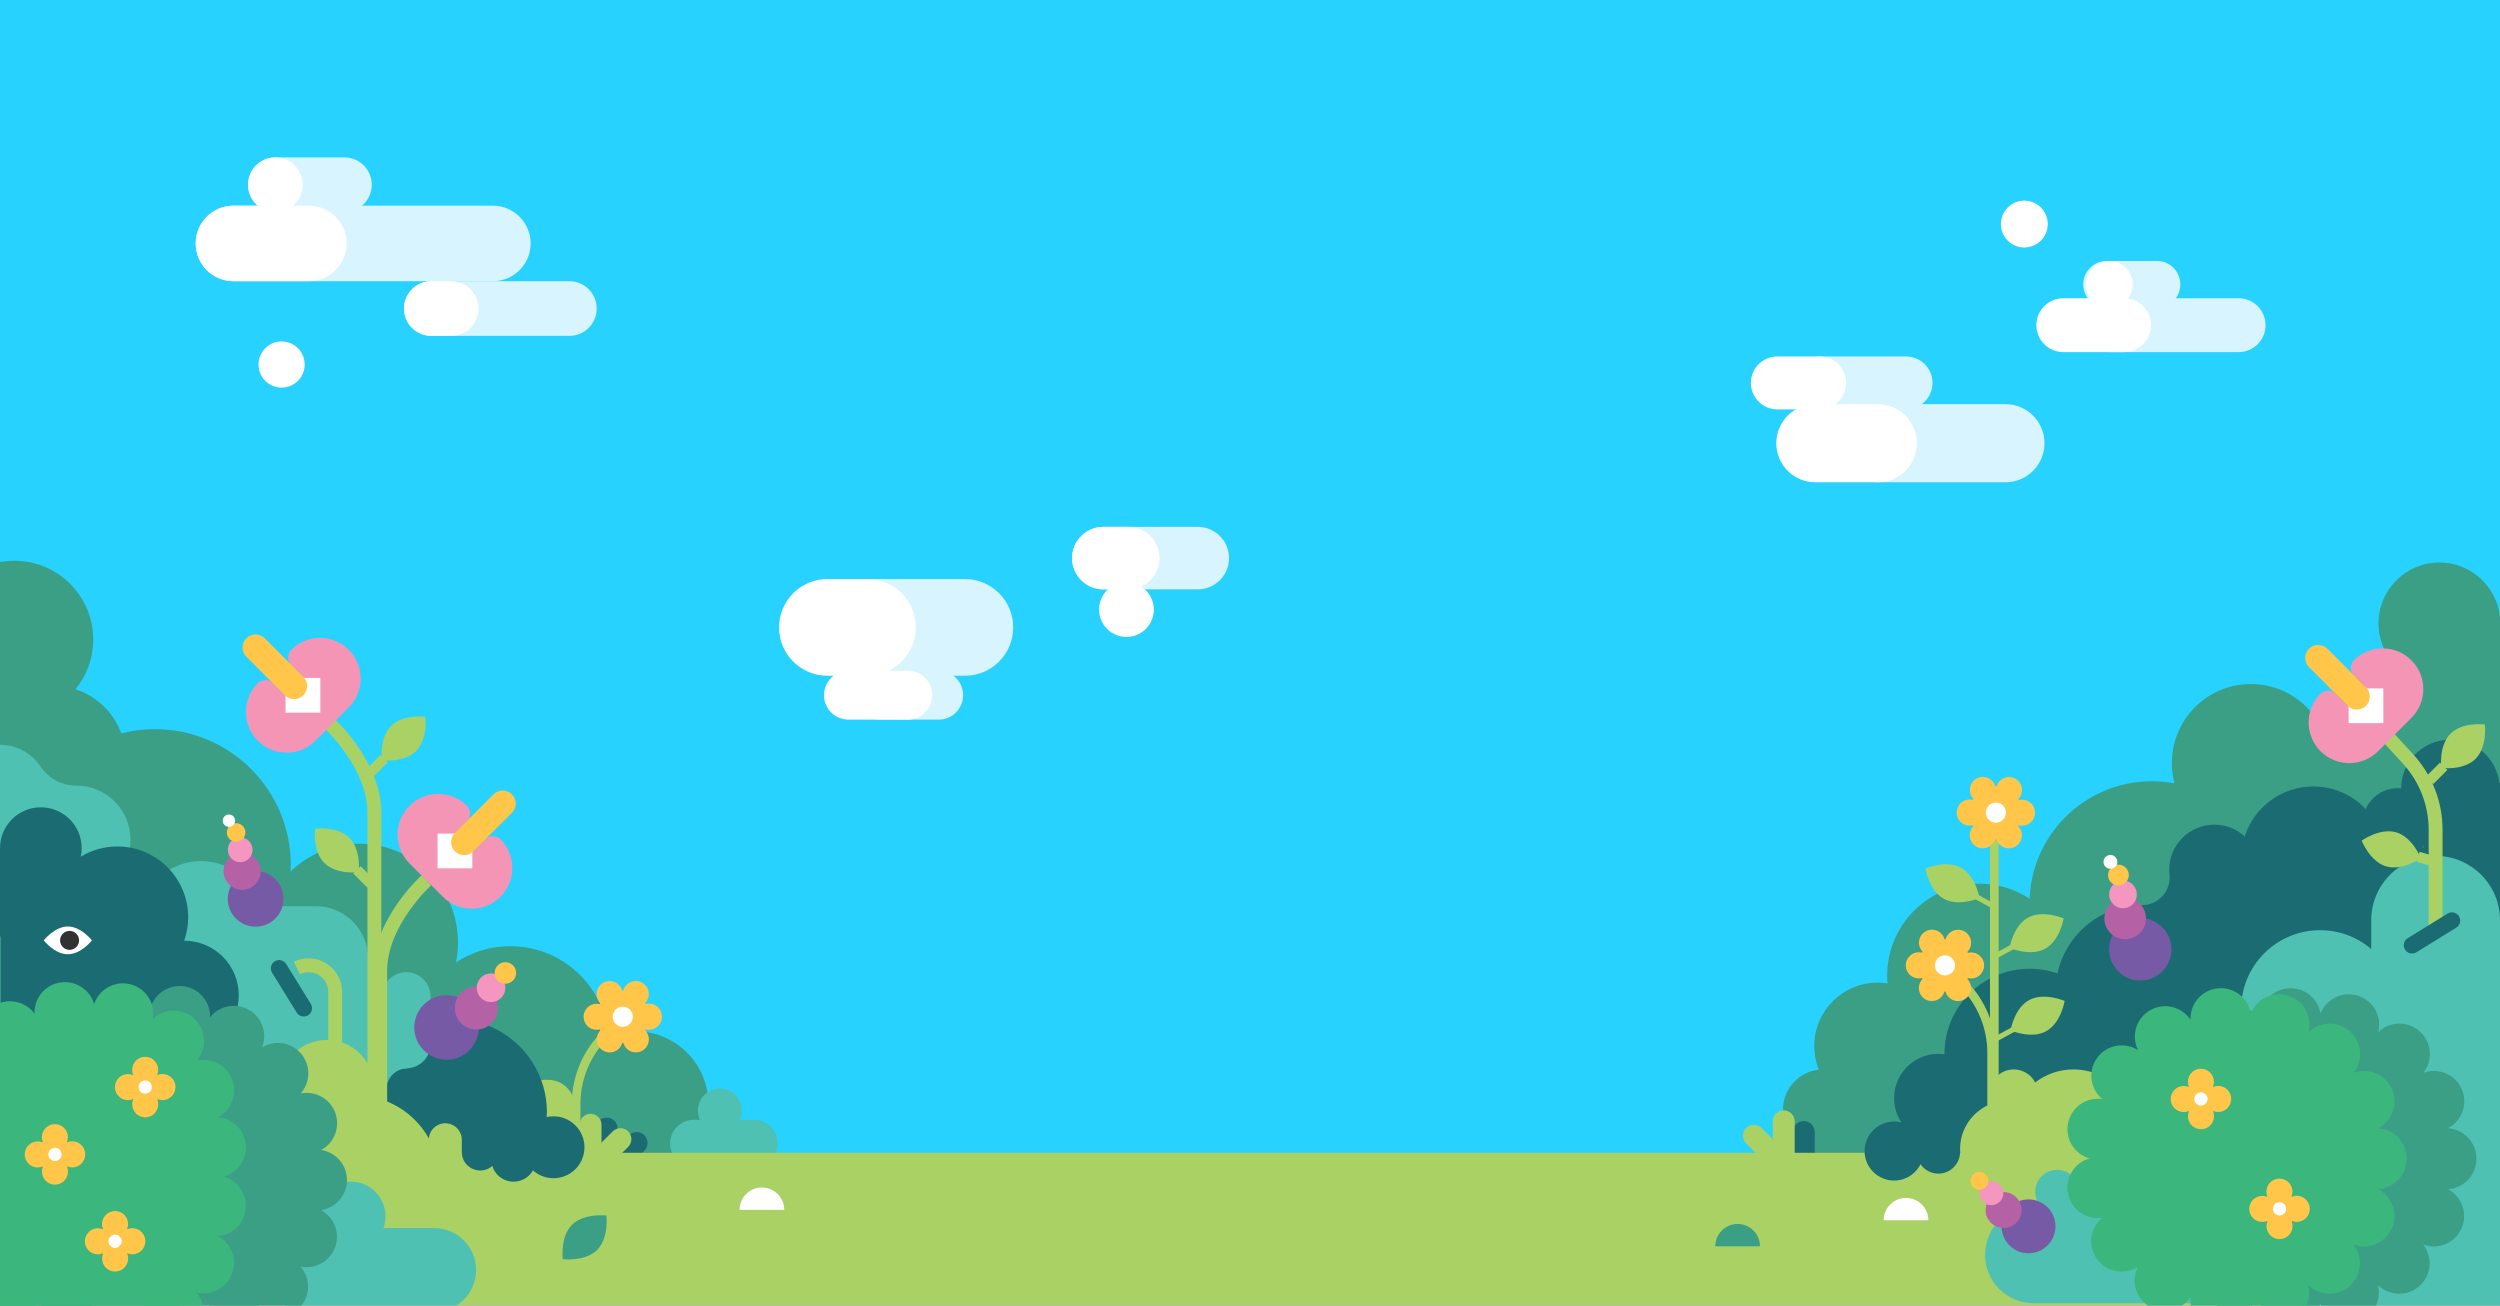 <?xml version="1.0" encoding="UTF-8" standalone="no"?>
<svg width="1440px" height="752px" viewBox="0 0 1440 752" version="1.1" xmlns="http://www.w3.org/2000/svg" xmlns:xlink="http://www.w3.org/1999/xlink" xmlns:sketch="http://www.bohemiancoding.com/sketch/ns">
    <rect x="0" y="0" width="1440" height="752" fill="#808080" stroke="none"/>
    <!-- Generator: Sketch 3.3.2 (12043) - http://www.bohemiancoding.com/sketch -->
    <title>strathcona</title>
    <desc>Created with Sketch.</desc>
    <defs></defs>
    <g id="Page-1" stroke="none" stroke-width="1" fill="none" fill-rule="evenodd" sketch:type="MSPage">
        <g id="strathcona" sketch:type="MSArtboardGroup">
            <g id="Group" sketch:type="MSLayerGroup" transform="translate(-61, 0)">
                <rect id="Rectangle-path" fill="#28D2FF" sketch:type="MSShapeGroup" x="61" y="0" width="1440" height="675.63"></rect>
                <rect id="Rectangle-path" fill="#3B9F86" sketch:type="MSShapeGroup" x="1120" y="604" width="381.179" height="68.541"></rect>
                <rect id="Rectangle-path" fill="#3B9F86" sketch:type="MSShapeGroup" x="1351" y="422" width="150.179" height="241.684"></rect>
                <rect id="Rectangle-path" fill="#3B9F86" sketch:type="MSShapeGroup" x="1203" y="527" width="213.97" height="104.382"></rect>
                <rect id="Rectangle-path" fill="#1B6C72" sketch:type="MSShapeGroup" x="1167" y="618" width="334.179" height="70"></rect>
                <path d="M1134.372,639.186 C1134.372,626.381 1123.991,616 1111.186,616 L1111.186,616 C1098.381,616 1088,626.381 1088,639.186 L1088,660.86 C1088,673.665 1098.381,684.046 1111.186,684.046 L1111.186,684.046 C1123.991,684.046 1134.372,673.665 1134.372,660.86 L1134.372,639.186 L1134.372,639.186 Z" id="Shape" fill="#3B9F86" sketch:type="MSShapeGroup"></path>
                <circle id="Oval" fill="#3B9F86" sketch:type="MSShapeGroup" cx="267.916" cy="542.916" r="56.916"></circle>
                <circle id="Oval" fill="#3B9F86" sketch:type="MSShapeGroup" cx="354.916" cy="601.916" r="56.916"></circle>
                <circle id="Oval" fill="#3B9F86" sketch:type="MSShapeGroup" cx="427.02" cy="636.02" r="42.02"></circle>
                <path d="M508.991,658.631 C508.991,666.159 502.888,672.262 495.36,672.262 L460.631,672.262 C453.103,672.262 447,666.159 447,658.631 L447,658.631 C447,651.103 453.103,645 460.631,645 L495.36,645 C502.888,645.001 508.991,651.103 508.991,658.631 L508.991,658.631 L508.991,658.631 Z" id="Shape" fill="#4FC1B3" sketch:type="MSShapeGroup"></path>
                <g transform="translate(404, 643)" id="Shape" fill="#1B6C72" sketch:type="MSShapeGroup">
                    <path d="M0.162,27.438 C0.162,30.921 2.984,33.745 6.467,33.745 L6.467,33.745 C9.951,33.745 12.774,30.922 12.774,27.438 L12.774,7.053 C12.774,3.57 9.951,0.746 6.467,0.746 L6.467,0.746 C2.984,0.746 0.162,3.569 0.162,7.053 L0.162,27.438 L0.162,27.438 Z"></path>
                    <path d="M4.801,25.318 C2.337,27.782 2.337,31.774 4.8,34.237 L4.8,34.237 C7.264,36.7 11.257,36.7 13.72,34.237 L28.134,19.823 C30.597,17.36 30.597,13.367 28.134,10.903 L28.134,10.903 C25.672,8.44 21.678,8.44 19.215,10.904 L4.801,25.318 L4.801,25.318 Z"></path>
                </g>
                <rect id="Rectangle-path" fill="#3B9F86" sketch:type="MSShapeGroup" x="61" y="523" width="250.809" height="147.397"></rect>
                <rect id="Rectangle-path" fill="#3B9F86" sketch:type="MSShapeGroup" x="61" y="631" width="338.571" height="59.7"></rect>
                <path d="M359,637.304 C359,628.852 365.852,622 374.304,622 L376.743,622 C385.195,622 392.047,628.852 392.047,637.304 L392.047,655.047 L359,655.047 L359,637.304 L359,637.304 Z" id="Shape" fill="#A9D163" sketch:type="MSShapeGroup"></path>
                <g transform="translate(1064, 639)" id="Shape" sketch:type="MSShapeGroup">
                    <path d="M42.286,33.407 C42.286,36.89 39.463,39.714 35.98,39.714 L35.98,39.714 C32.497,39.714 29.673,36.891 29.673,33.407 L29.673,13.022 C29.673,9.539 32.496,6.715 35.98,6.715 L35.98,6.715 C39.463,6.715 42.286,9.538 42.286,13.022 L42.286,33.407 L42.286,33.407 Z" fill="#1B6C72"></path>
                    <path d="M30.755,27.282 C30.755,30.765 27.932,33.589 24.449,33.589 L24.449,33.589 C20.966,33.589 18.142,30.766 18.142,27.282 L18.142,6.897 C18.142,3.414 20.965,0.59 24.449,0.59 L24.449,0.59 C27.932,0.59 30.755,3.413 30.755,6.897 L30.755,27.282 L30.755,27.282 Z" fill="#A9D163"></path>
                    <path d="M26.115,25.163 C28.578,27.627 28.578,31.619 26.115,34.082 L26.115,34.082 C23.652,36.545 19.659,36.545 17.196,34.082 L2.782,19.668 C0.319,17.205 0.319,13.212 2.782,10.748 L2.782,10.748 C5.244,8.285 9.238,8.285 11.7,10.749 L26.115,25.163 L26.115,25.163 Z" fill="#A9D163"></path>
                </g>
                <path d="M278.536,587 L322.379,587 C340.852,587 358.026,596.503 367.839,612.154 C373.194,620.696 376.034,630.573 376.034,640.653 L376.034,640.655 C376.034,655.152 364.282,666.905 349.784,666.905 L276,666.905 L278.536,587 L278.536,587 Z" id="Shape" fill="#1B6C72" sketch:type="MSShapeGroup"></path>
                <rect id="Rectangle-path" fill="#A9D163" sketch:type="MSShapeGroup" x="61" y="664" width="1440.082" height="87.776"></rect>
                <path d="M309,601.333 C309,609.065 302.732,615.333 295,615.333 L295,615.333 C287.268,615.333 281,609.065 281,601.333 L281,574 C281,566.268 287.268,560 295,560 L295,560 C302.732,560 309,566.268 309,574 L309,601.333 L309,601.333 Z" id="Shape" fill="#4FC1B3" sketch:type="MSShapeGroup"></path>
                <path d="M295.613,615.407 C288.945,615.458 283.567,620.878 283.567,627.546 L283.567,647.349 L268,647.257 L268,601 L296.817,601 L295.613,615.407 L295.613,615.407 Z" id="Shape" fill="#4FC1B3" sketch:type="MSShapeGroup"></path>
                <circle id="Oval" fill="#3B9F86" sketch:type="MSShapeGroup" cx="69.34" cy="368.34" r="45.34"></circle>
                <circle id="Oval" fill="#3B9F86" sketch:type="MSShapeGroup" cx="150.253" cy="498.253" r="78.253"></circle>
                <circle id="Oval" fill="#4FC1B3" sketch:type="MSShapeGroup" cx="176.77" cy="531.77" r="35.77"></circle>
                <rect id="Rectangle-path" fill="#3B9F86" sketch:type="MSShapeGroup" x="61" y="535" width="76.238" height="94.22"></rect>
                <path d="M50,436.673 C50,413.657 68.657,395 91.673,395 L91.673,395 C114.688,395 133.345,413.657 133.345,436.673 L133.345,436.673 C133.345,459.689 114.688,478.346 91.673,478.346 L91.673,478.346 C68.657,478.346 50,459.689 50,436.673 L50,436.673 L50,436.673 Z" id="Shape" fill="#3B9F86" sketch:type="MSShapeGroup"></path>
                <path d="M136.169,483.731 C136.169,466.484 122.19,452.506 104.944,452.506 C96.666,452.506 88.934,448.372 84.337,441.488 C79.308,433.959 70.734,429 61,429 L61,485.099 C65.6,485.099 69.937,483.985 73.768,482.022 C73.737,482.588 73.72,483.158 73.72,483.731 C73.72,500.975 87.7,514.953 104.945,514.953 C122.189,514.952 136.169,500.975 136.169,483.731 L136.169,483.731 Z" id="Shape" fill="#4FC1B3" sketch:type="MSShapeGroup"></path>
                <path d="M273,647.912 C273,664.48 259.569,677.912 243,677.912 L218,677.912 C201.431,677.912 188,664.48 188,647.912 L188,522 L243,522 C259.569,522 273,535.432 273,552 L273,647.912 L273,647.912 Z" id="Shape" fill="#4FC1B3" sketch:type="MSShapeGroup"></path>
                <path d="M167.113,541.845 C168.588,537.627 169.399,533.099 169.399,528.378 C169.399,505.839 151.127,487.567 128.589,487.567 C120.886,487.567 113.683,489.704 107.536,493.414 C107.869,491.836 108.052,490.203 108.052,488.525 C108.052,475.532 97.519,465 84.526,465 C71.533,465 61,475.533 61,488.526 L61,539.442 L61.502,539.442 L61.502,588.945 L135.682,588.945 C135.931,590.892 149.901,604.716 167.106,604.716 C184.467,604.716 198.542,590.643 198.542,573.28 C198.542,555.921 184.471,541.848 167.113,541.845 L167.113,541.845 Z" id="Shape" fill="#1B6C72" sketch:type="MSShapeGroup"></path>
                <path d="M512.74,696.869 C512.74,689.762 506.978,684 499.87,684 C492.762,684 487,689.762 487,696.869" id="Shape" fill="#FFFFFF" sketch:type="MSShapeGroup"></path>
                <path d="M404.941,719.941 C398.009,726.873 385.162,725.26 385.162,725.26 C385.162,725.26 383.55,712.412 390.481,705.482 C397.411,698.551 410.26,700.162 410.26,700.162 C410.26,700.162 411.87,713.011 404.941,719.941 L404.941,719.941 Z" id="Shape" fill="#3B9F86" sketch:type="MSShapeGroup"></path>
                <path d="M1171.738,702.869 C1171.738,695.763 1165.976,690 1158.869,690 C1151.762,690 1146,695.763 1146,702.869" id="Shape" fill="#FFFFFF" sketch:type="MSShapeGroup"></path>
                <path d="M1074.739,717.869 C1074.739,710.762 1068.977,705 1061.87,705 C1054.762,705 1049,710.762 1049,717.869" id="Shape" fill="#3B9F86" sketch:type="MSShapeGroup"></path>
                <path d="M314,679 C314,652.49 292.51,631 266,631 L266,631 C239.49,631 218,652.49 218,679 L218,679 C218,705.51 239.49,727 266,727 L266,727 C292.509,727 314,705.51 314,679 L314,679 L314,679 Z" id="Shape" fill="#A9D163" sketch:type="MSShapeGroup"></path>
                <path d="M276.416,626.207 C276.416,611.181 264.234,599 249.208,599 L249.208,599 C234.181,599 222,611.181 222,626.207 L222,626.207 C222,641.234 234.181,653.415 249.208,653.415 L249.208,653.415 C264.235,653.415 276.416,641.235 276.416,626.207 L276.416,626.207 L276.416,626.207 Z" id="Shape" fill="#A9D163" sketch:type="MSShapeGroup"></path>
                <g transform="translate(86, 533)" sketch:type="MSShapeGroup">
                    <path d="M14.075,16.652 C6.412,16.652 0.203,8.66 0.203,8.66 C0.203,8.66 6.413,0.668 14.075,0.669 C21.735,0.668 27.948,8.66 27.948,8.66 C27.948,8.66 21.736,16.652 14.075,16.652 L14.075,16.652 Z" id="Shape" fill="#FFFFFF"></path>
                    <circle id="Oval" fill="#323232" cx="15.075" cy="8.661" r="5.464"></circle>
                </g>
                <g transform="translate(394, 641)" id="Shape" fill="#A9D163" sketch:type="MSShapeGroup">
                    <path d="M0.853,27.22 C0.853,30.703 3.675,33.527 7.159,33.527 L7.159,33.527 C10.642,33.527 13.466,30.704 13.466,27.22 L13.466,6.835 C13.466,3.352 10.643,0.528 7.159,0.528 L7.159,0.528 C3.676,0.528 0.853,3.351 0.853,6.835 L0.853,27.22 L0.853,27.22 Z"></path>
                    <path d="M5.492,25.101 C3.028,27.565 3.028,31.557 5.491,34.02 L5.491,34.02 C7.955,36.483 11.947,36.483 14.411,34.02 L28.825,19.606 C31.288,17.143 31.288,13.15 28.825,10.686 L28.825,10.686 C26.362,8.223 22.369,8.223 19.906,10.687 L5.492,25.101 L5.492,25.101 Z"></path>
                </g>
                <path d="M306.648,507 C306.648,507 280,531.02 280,559.188 L280,671.319" id="Shape" stroke="#A9D163" stroke-width="8" sketch:type="MSShapeGroup"></path>
                <g transform="translate(290, 455)" sketch:type="MSShapeGroup">
                    <path d="M59.218,28.416 C68.367,37.564 68.368,52.398 59.218,61.548 L59.218,61.548 C50.069,70.696 35.236,70.696 26.087,61.548 L6.87,42.331 C-2.279,33.182 -2.279,18.348 6.87,9.199 L6.87,9.199 C16.02,0.049 30.853,0.05 40.002,9.199 C41.144,10.341 41.785,11.889 41.785,13.504 C41.785,15.119 41.144,16.667 40.002,17.809 L33.695,24.116 L44.303,34.723 L50.61,28.416 C52.986,26.038 56.841,26.039 59.218,28.416 L59.218,28.416 Z" id="Shape" fill="#F495B6"></path>
                    <rect id="Rectangle-path" fill="#FFFFFF" x="23.029" y="25.136" width="20.03" height="20.031"></rect>
                    <path d="M43.652,35.373 C40.723,38.303 35.973,38.303 33.044,35.374 L33.044,35.374 C30.115,32.445 30.115,27.695 33.044,24.767 L55.261,2.55 C58.19,-0.379 62.94,-0.379 65.868,2.55 L65.868,2.55 C68.797,5.479 68.797,10.228 65.868,13.157 L43.652,35.373 L43.652,35.373 Z" id="Shape" fill="#FFC64A"></path>
                </g>
                <path d="M250,416 C250,416 276.648,440.02 276.648,468.188 L276.648,580.319 L276.648,669.354" id="Shape" stroke="#A9D163" stroke-width="8" sketch:type="MSShapeGroup"></path>
                <g transform="translate(299, 554)" id="Oval" sketch:type="MSShapeGroup">
                    <circle fill="#775AA6" cx="19.211" cy="37.81" r="18.59"></circle>
                    <circle fill="#B561A6" cx="36.382" cy="26.59" r="12.394"></circle>
                    <circle fill="#F496BF" cx="44.825" cy="14.953" r="8.263"></circle>
                    <circle fill="#FFC64A" cx="53.096" cy="6.422" r="6.197"></circle>
                </g>
                <g transform="translate(189, 469)" sketch:type="MSShapeGroup">
                    <path d="M8.308,36.991 C14.791,30.953 24.943,31.312 30.982,37.796 C37.021,44.282 36.66,54.432 30.176,60.47 C23.694,66.509 13.541,66.15 7.502,59.666 C1.464,53.181 1.825,43.03 8.308,36.991 L8.308,36.991 Z" id="Shape" fill="#775AA6"></path>
                    <circle id="Oval" fill="#B561A6" cx="11.47" cy="32.828" r="10.696"></circle>
                    <circle id="Oval" fill="#F496BF" cx="10.352" cy="20.471" r="7.13"></circle>
                    <circle id="Oval" fill="#FFC64A" cx="7.989" cy="10.493" r="5.347"></circle>
                    <circle id="Oval" fill="#FFFFFF" cx="3.873" cy="3.711" r="3.564"></circle>
                </g>
                <circle id="Oval" fill="#1B6C72" sketch:type="MSShapeGroup" cx="356.823" cy="667.823" r="12.823"></circle>
                <circle id="Oval" fill="#1B6C72" sketch:type="MSShapeGroup" cx="337.6" cy="663.6" r="10.6"></circle>
                <path d="M488.334,639.667 C488.334,646.662 482.663,652.333 475.667,652.333 L475.667,652.333 C468.671,652.333 463,646.662 463,639.667 L463,639.667 C463,632.671 468.671,627 475.667,627 L475.667,627 C482.663,627 488.334,632.671 488.334,639.667 L488.334,639.667 L488.334,639.667 Z" id="Shape" fill="#4FC1B3" sketch:type="MSShapeGroup"></path>
                <circle id="Oval" fill="#3B9F86" sketch:type="MSShapeGroup" cx="1142.5" cy="602.5" r="36.5"></circle>
                <circle id="Oval" fill="#3B9F86" sketch:type="MSShapeGroup" cx="1201" cy="562" r="53"></circle>
                <circle id="Oval" fill="#3B9F86" sketch:type="MSShapeGroup" cx="1300.485" cy="520.485" r="70.485"></circle>
                <g transform="translate(173, 90)" sketch:type="MSShapeGroup">
                    <g>
                        <path d="M102.135,16.422 C102.135,25.127 95.077,32.186 86.371,32.186 L46.632,32.186 C37.926,32.186 30.868,25.127 30.868,16.422 L30.868,16.422 C30.868,7.716 37.926,0.658 46.632,0.658 L86.371,0.658 C95.077,0.658 102.135,7.716 102.135,16.422 L102.135,16.422 L102.135,16.422 Z" id="Shape" fill="#D7F4FF"></path>
                        <path d="M193.633,50.221 C193.633,62.233 183.896,71.969 171.884,71.969 L22.458,71.969 C10.446,71.969 0.709,62.233 0.709,50.221 L0.709,50.221 C0.709,38.209 10.446,28.472 22.458,28.472 L171.884,28.472 C183.896,28.472 193.633,38.209 193.633,50.221 L193.633,50.221 L193.633,50.221 Z" id="Shape" fill="#D7F4FF"></path>
                        <path d="M87.704,50.221 C87.704,62.233 77.967,71.969 65.955,71.969 L22.458,71.969 C10.446,71.969 0.709,62.233 0.709,50.221 L0.709,50.221 C0.709,38.209 10.446,28.472 22.458,28.472 L65.955,28.472 C77.967,28.472 87.704,38.209 87.704,50.221 L87.704,50.221 L87.704,50.221 Z" id="Shape" fill="#FFFFFF"></path>
                        <circle id="Oval" fill="#FFFFFF" cx="46.631" cy="16.422" r="15.764"></circle>
                        <path d="M231.696,87.719 C231.696,96.418 224.644,103.469 215.946,103.469 L136.452,103.469 C127.754,103.469 120.702,96.418 120.702,87.719 L120.702,87.719 C120.702,79.021 127.754,71.969 136.452,71.969 L215.946,71.969 C224.645,71.969 231.696,79.021 231.696,87.719 L231.696,87.719 L231.696,87.719 Z" id="Shape" fill="#D7F4FF"></path>
                        <path d="M120.702,87.719 C120.702,79.021 127.754,71.969 136.452,71.969 L147.883,71.969 C156.581,71.969 163.633,79.021 163.633,87.719 L163.633,87.719 C163.633,96.418 156.581,103.469 147.883,103.469 L136.452,103.469 C127.754,103.469 120.702,96.418 120.702,87.719 L120.702,87.719 L120.702,87.719 Z" id="Shape" fill="#FFFFFF"></path>
                        <circle id="Oval" fill="#FFFFFF" cx="50.205" cy="119.969" r="13.29"></circle>
                    </g>
                    <g transform="translate(336, 243)" id="Shape">
                        <path d="M106.744,67.427 C106.744,75.199 100.444,81.498 92.672,81.498 L58.445,81.498 C50.673,81.498 44.373,75.199 44.373,67.427 L44.373,67.427 C44.373,59.655 50.673,53.356 58.445,53.356 L92.672,53.356 C100.444,53.355 106.744,59.654 106.744,67.427 L106.744,67.427 L106.744,67.427 Z" fill="#D7F4FF"></path>
                        <g>
                            <path d="M135.604,28.386 C135.604,43.768 123.135,56.238 107.752,56.238 L56.336,56.238 C40.954,56.238 28.484,43.768 28.484,28.386 L28.484,28.386 C28.484,13.004 40.953,0.534 56.336,0.534 L107.752,0.534 C123.135,0.534 135.604,13.004 135.604,28.386 L135.604,28.386 L135.604,28.386 Z" fill="#D7F4FF"></path>
                            <path d="M0.733,28.386 C0.733,43.768 13.203,56.238 28.585,56.238 L51.665,56.238 C67.047,56.238 79.517,43.768 79.517,28.386 L79.517,28.386 C79.517,13.004 67.048,0.534 51.665,0.534 L28.585,0.534 C13.204,0.534 0.733,13.004 0.733,28.386 L0.733,28.386 L0.733,28.386 Z" fill="#FFFFFF"></path>
                        </g>
                        <path d="M88.997,67.427 C88.997,75.199 82.697,81.498 74.925,81.498 L40.698,81.498 C32.927,81.498 26.626,75.199 26.626,67.427 L26.626,67.427 C26.626,59.655 32.927,53.356 40.698,53.356 L74.925,53.356 C82.697,53.355 88.997,59.654 88.997,67.427 L88.997,67.427 L88.997,67.427 Z" fill="#FFFFFF"></path>
                    </g>
                    <g transform="translate(505, 213)">
                        <path d="M90.919,18.47 C90.919,28.411 82.86,36.47 72.919,36.47 L18.527,36.47 C8.586,36.47 0.527,28.411 0.527,18.47 L0.527,18.47 C0.527,8.529 8.586,0.47 18.527,0.47 L72.919,0.47 C82.86,0.47 90.919,8.528 90.919,18.47 L90.919,18.47 L90.919,18.47 Z" id="Shape" fill="#D7F4FF"></path>
                        <path d="M50.919,18.47 C50.919,28.411 42.86,36.47 32.919,36.47 L18.527,36.47 C8.586,36.47 0.527,28.411 0.527,18.47 L0.527,18.47 C0.527,8.529 8.586,0.47 18.527,0.47 L32.919,0.47 C42.86,0.47 50.919,8.528 50.919,18.47 L50.919,18.47 L50.919,18.47 Z" id="Shape" fill="#FFFFFF"></path>
                        <circle id="Oval" fill="#FFFFFF" cx="31.837" cy="48.118" r="15.764"></circle>
                    </g>
                    <g transform="translate(896, 25)">
                        <g transform="translate(0, 90)" id="Shape">
                            <path d="M169.626,50.296 C169.626,62.722 159.553,72.795 147.127,72.795 L73.729,72.795 C61.303,72.795 51.23,62.722 51.23,50.296 L51.23,50.296 C51.23,37.87 61.303,27.797 73.729,27.797 L147.127,27.797 C159.553,27.797 169.626,37.87 169.626,50.296 L169.626,50.296 L169.626,50.296 Z" fill="#D7F4FF"></path>
                            <path d="M105.122,15.564 C105.122,23.978 98.301,30.799 89.887,30.799 L40.185,30.799 C31.77,30.799 24.95,23.978 24.95,15.564 L24.95,15.564 C24.95,7.15 31.771,0.329 40.185,0.329 L89.887,0.329 C98.301,0.329 105.122,7.15 105.122,15.564 L105.122,15.564 L105.122,15.564 Z" fill="#D7F4FF"></path>
                            <path d="M96.13,50.296 C96.13,62.722 86.057,72.795 73.631,72.795 L37.632,72.795 C25.207,72.795 15.133,62.722 15.133,50.296 L15.133,50.296 C15.133,37.87 25.206,27.797 37.632,27.797 L73.631,27.797 C86.057,27.797 96.13,37.87 96.13,50.296 L96.13,50.296 L96.13,50.296 Z" fill="#FFFFFF"></path>
                            <path d="M55.354,15.564 C55.354,23.978 48.533,30.799 40.119,30.799 L15.742,30.799 C7.328,30.799 0.507,23.978 0.507,15.564 L0.507,15.564 C0.507,7.15 7.328,0.329 15.742,0.329 L40.119,0.329 C48.533,0.329 55.354,7.15 55.354,15.564 L55.354,15.564 L55.354,15.564 Z" fill="#FFFFFF"></path>
                        </g>
                        <circle id="Oval" fill="#FFFFFF" cx="158.007" cy="14.061" r="13.499"></circle>
                        <g transform="translate(164, 35)" id="Shape">
                            <path d="M132.953,37.307 C132.953,28.739 126.007,21.793 117.44,21.793 L43.472,21.793 C34.905,21.793 27.959,28.738 27.959,37.307 L27.959,37.307 C27.959,45.874 34.905,52.82 43.472,52.82 L117.44,52.82 C126.007,52.819 132.953,45.874 132.953,37.307 L132.953,37.307 L132.953,37.307 Z" fill="#D7F4FF"></path>
                            <path d="M83.865,13.821 C83.865,21.277 77.821,27.321 70.365,27.321 L41.458,27.321 C34.002,27.321 27.958,21.277 27.958,13.821 L27.958,13.821 C27.958,6.365 34.002,0.321 41.458,0.321 L70.365,0.321 C77.821,0.321 83.865,6.365 83.865,13.821 L83.865,13.821 L83.865,13.821 Z" fill="#D7F4FF"></path>
                            <path d="M66.959,37.307 C66.959,45.874 60.014,52.82 51.446,52.82 L16.475,52.82 C7.907,52.82 0.962,45.875 0.962,37.307 L0.962,37.307 C0.962,28.739 7.907,21.793 16.475,21.793 L51.446,21.793 C60.014,21.793 66.959,28.738 66.959,37.307 L66.959,37.307 L66.959,37.307 Z" fill="#FFFFFF"></path>
                            <path d="M56.46,13.821 C56.46,21.277 50.416,27.321 42.96,27.321 L42.96,27.321 C35.504,27.321 29.46,21.277 29.46,13.821 L29.46,13.821 C29.46,6.365 35.504,0.321 42.96,0.321 L42.96,0.321 C50.417,0.321 56.46,6.365 56.46,13.821 L56.46,13.821 L56.46,13.821 Z" fill="#FFFFFF"></path>
                        </g>
                    </g>
                </g>
                <circle id="Oval" fill="#3B9F86" sketch:type="MSShapeGroup" cx="1357.485" cy="439.485" r="45.485"></circle>
                <circle id="Oval" fill="#3B9F86" sketch:type="MSShapeGroup" cx="1466.089" cy="359.089" r="35.089"></circle>
                <circle id="Oval" fill="#3B9F86" sketch:type="MSShapeGroup" cx="1444.701" cy="439.701" r="56.701"></circle>
                <circle id="Oval" fill="#1B6C72" sketch:type="MSShapeGroup" cx="1152" cy="663" r="17"></circle>
                <circle id="Oval" fill="#1B6C72" sketch:type="MSShapeGroup" cx="1177.515" cy="632.515" r="25.515"></circle>
                <path d="M1181,607.019 C1181,634.092 1202.947,656.04 1230.02,656.04 C1257.092,656.04 1279.039,634.093 1279.039,607.019 C1279.039,579.949 1257.092,558 1230.02,558 C1202.947,558.001 1181,579.949 1181,607.019 L1181,607.019 Z" id="Shape" fill="#1B6C72" sketch:type="MSShapeGroup"></path>
                <circle id="Oval" fill="#1B6C72" sketch:type="MSShapeGroup" cx="1177.5" cy="663.5" r="12.5"></circle>
                <circle id="Oval" fill="#A9D163" sketch:type="MSShapeGroup" cx="1217.792" cy="661.792" r="27.792"></circle>
                <rect id="Rectangle-path" fill="#3B9F86" sketch:type="MSShapeGroup" x="1466" y="358" width="35.171" height="112.609"></rect>
                <circle id="Oval" fill="#1B6C72" sketch:type="MSShapeGroup" cx="1393.488" cy="494.488" r="41.488"></circle>
                <circle id="Oval" fill="#1B6C72" sketch:type="MSShapeGroup" cx="1442" cy="474" r="20"></circle>
                <circle id="Oval" fill="#1B6C72" sketch:type="MSShapeGroup" cx="1472.423" cy="454.423" r="28.423"></circle>
                <rect id="Rectangle-path" fill="#1B6C72" sketch:type="MSShapeGroup" x="1457" y="451" width="44.179" height="175.214"></rect>
                <rect id="Rectangle-path" fill="#1B6C72" sketch:type="MSShapeGroup" x="1340" y="488" width="126.089" height="142"></rect>
                <circle id="Oval" fill="#A9D163" sketch:type="MSShapeGroup" cx="1255.344" cy="652.344" r="36.344"></circle>
                <path d="M327,687.076 C327,692.323 322.747,696.576 317.5,696.576 L317.5,696.576 C312.253,696.576 308,692.323 308,687.076 L308,656.5 C308,651.253 312.253,647 317.5,647 L317.5,647 C322.747,647 327,651.253 327,656.5 L327,687.076 L327,687.076 Z" id="Shape" fill="#A9D163" sketch:type="MSShapeGroup"></path>
                <g transform="translate(392, 565)" sketch:type="MSShapeGroup">
                    <path d="M27.712,20.637 L17.023,31.492 C6.64,42.037 0.82,56.242 0.82,71.041 L0.82,102.826" id="Shape" stroke="#A9D163" stroke-width="5"></path>
                    <g transform="translate(5, 0)">
                        <g id="Shape" fill="#FFC64A">
                            <path d="M37.778,20.634 C37.778,28.956 31.032,35.703 22.712,35.703 C14.392,35.703 7.646,28.956 7.646,20.634 C7.646,12.315 14.392,5.571 22.712,5.571 C31.032,5.57 37.778,12.314 37.778,20.634 L37.778,20.634 Z"></path>
                            <path d="M11.451,40.188 C7.861,38.128 6.631,33.539 8.701,29.948 L8.701,29.948 C10.771,26.358 15.361,25.129 18.941,27.198 L18.941,27.198 C22.531,29.268 23.761,33.858 21.691,37.438 L21.691,37.438 C20.301,39.848 17.781,41.198 15.191,41.198 L15.191,41.198 C13.921,41.198 12.631,40.879 11.451,40.188 L11.451,40.188 Z M23.771,37.438 C21.691,33.858 22.911,29.268 26.491,27.188 L26.491,27.188 C30.081,25.119 34.671,26.338 36.741,29.918 L36.741,29.918 C38.821,33.498 37.601,38.088 34.021,40.168 L34.021,40.168 C32.831,40.857 31.541,41.178 30.261,41.178 L30.261,41.178 C27.681,41.179 25.161,39.839 23.771,37.438 L23.771,37.438 Z M0.141,20.688 C0.131,16.548 3.481,13.178 7.631,13.168 L7.631,13.168 C11.771,13.158 15.141,16.508 15.141,20.647 L15.141,20.647 C15.151,24.788 11.801,28.158 7.661,28.168 L7.661,28.168 L7.651,28.168 C3.511,28.169 0.151,24.818 0.141,20.688 L0.141,20.688 Z M30.281,20.639 L30.281,20.639 L30.281,20.599 L30.281,20.599 C30.261,16.459 33.601,13.089 37.751,13.069 L37.751,13.069 C41.891,13.059 45.261,16.399 45.281,20.54 L45.281,20.54 L45.281,20.609 L45.281,20.609 L45.281,20.639 L45.281,20.639 C45.281,24.779 41.921,28.129 37.781,28.129 L37.781,28.129 C33.631,28.129 30.281,24.778 30.281,20.639 L30.281,20.639 Z M8.661,11.379 C6.571,7.799 7.781,3.209 11.361,1.129 L11.361,1.129 C14.941,-0.961 19.531,0.249 21.621,3.829 L21.621,3.829 C23.701,7.409 22.491,11.999 18.911,14.089 L18.911,14.089 C17.731,14.778 16.431,15.109 15.141,15.109 L15.141,15.109 C12.561,15.108 10.051,13.778 8.661,11.379 L8.661,11.379 Z M26.471,14.059 L26.461,14.059 C22.871,11.999 21.631,7.419 23.691,3.83 L23.691,3.83 C25.751,0.229 30.341,-1.011 33.931,1.05 L33.931,1.05 C37.521,3.11 38.761,7.699 36.701,11.29 L36.701,11.29 C35.321,13.71 32.791,15.06 30.191,15.06 L30.191,15.06 C28.921,15.059 27.641,14.738 26.471,14.059 L26.471,14.059 Z"></path>
                        </g>
                        <circle id="Oval" fill="#FFFFFF" cx="22.712" cy="20.636" r="5.802"></circle>
                    </g>
                </g>
                <circle id="Oval" fill="#1B6C72" sketch:type="MSShapeGroup" cx="379.825" cy="660.825" r="17.825"></circle>
                <path d="M1350.463,522.895 C1357.669,518.272 1362.448,510.197 1362.448,501 C1362.448,486.64 1350.807,475 1336.448,475 C1322.089,475 1310.448,486.64 1310.448,501 C1310.448,501.947 1310.499,502.883 1310.597,503.804 C1311.077,508.275 1309.635,512.737 1306.63,516.081 C1303.625,519.425 1299.343,521.335 1294.847,521.335 C1267.318,521.335 1245,543.652 1245,571.183 L1245,571.403 C1245,598.933 1267.317,621.251 1294.847,621.251 L1338.048,621.251 C1365.577,621.251 1387.895,598.934 1387.895,571.403 L1387.895,571.183 C1387.896,547.939 1371.986,528.412 1350.463,522.895 L1350.463,522.895 Z" id="Shape" fill="#1B6C72" sketch:type="MSShapeGroup"></path>
                <path d="M232,557.542 C236.76,555.231 242.375,555.533 246.859,558.341 C251.344,561.15 254.067,566.068 254.067,571.36 L254.067,606.488" id="Shape" stroke="#A9D163" stroke-width="8" sketch:type="MSShapeGroup"></path>
                <path d="M240.016,578.234 C241.401,580.477 240.706,583.419 238.463,584.803 L238.463,584.803 C236.22,586.188 233.279,585.491 231.894,583.249 L217.712,560.28 C216.328,558.038 217.023,555.096 219.265,553.712 L219.265,553.712 C221.508,552.327 224.449,553.024 225.834,555.265 L240.016,578.234 L240.016,578.234 Z" id="Shape" fill="#1B6C72" sketch:type="MSShapeGroup"></path>
                <g transform="translate(274, 412)" id="Shape" sketch:type="MSShapeGroup">
                    <path d="M26.698,20.61 C19.766,27.542 6.919,25.929 6.919,25.929 C6.919,25.929 5.307,13.081 12.238,6.151 C19.168,-0.78 32.017,0.831 32.017,0.831 C32.017,0.831 33.628,13.681 26.698,20.61 L26.698,20.61 Z" fill="#A9D163"></path>
                    <path d="M8.293,24.939 L0.195,33.038" stroke="#A9D163" stroke-width="6"></path>
                </g>
                <g transform="translate(242, 477)" id="Shape" sketch:type="MSShapeGroup">
                    <path d="M20.271,5.63 C27.203,12.562 25.59,25.409 25.59,25.409 C25.59,25.409 12.743,27.022 5.812,20.091 C-1.119,13.161 0.492,0.312 0.492,0.312 C0.492,0.312 13.341,-1.3 20.271,5.63 L20.271,5.63 Z" fill="#A9D163"></path>
                    <path d="M24.6,24.036 L32.699,32.134" stroke="#A9D163" stroke-width="6"></path>
                </g>
                <g transform="translate(1272, 492)" sketch:type="MSShapeGroup">
                    <path d="M9.562,41.678 C16.815,34.921 28.176,35.324 34.934,42.578 C41.691,49.836 41.287,61.193 34.031,67.949 C26.778,74.707 15.417,74.304 8.659,67.05 C1.903,59.793 2.308,48.436 9.562,41.678 L9.562,41.678 Z" id="Shape" fill="#775AA6"></path>
                    <circle id="Oval" fill="#B561A6" cx="13.1" cy="37.019" r="11.968"></circle>
                    <circle id="Oval" fill="#F496BF" cx="11.848" cy="23.192" r="7.978"></circle>
                    <circle id="Oval" fill="#FFC64A" cx="9.205" cy="12.027" r="5.984"></circle>
                    <circle id="Oval" fill="#FFFFFF" cx="4.599" cy="4.438" r="3.988"></circle>
                </g>
                <g transform="translate(200, 365)" sketch:type="MSShapeGroup">
                    <path d="M28.758,9.323 C37.907,0.174 52.741,0.173 61.89,9.323 L61.89,9.323 C71.038,18.471 71.038,33.305 61.89,42.455 L42.673,61.672 C33.524,70.82 18.69,70.82 9.541,61.672 L9.541,61.672 C0.391,52.522 0.392,37.689 9.541,28.54 C11.918,26.162 15.773,26.162 18.15,28.54 L24.457,34.847 L35.064,24.24 L28.757,17.933 C26.381,15.556 26.381,11.7 28.758,9.323 L28.758,9.323 Z" id="Shape" fill="#F495B6"></path>
                    <rect id="Rectangle-path" fill="#FFFFFF" x="25.478" y="25.482" width="20.031" height="20.03"></rect>
                    <path d="M35.715,24.89 C38.645,27.82 38.645,32.569 35.716,35.498 L35.716,35.498 C32.788,38.427 28.038,38.427 25.109,35.497 L2.892,13.28 C-0.037,10.351 -0.037,5.601 2.892,2.673 L2.892,2.673 C5.821,-0.256 10.57,-0.256 13.499,2.674 L35.715,24.89 L35.715,24.89 Z" id="Shape" fill="#FFC64A"></path>
                </g>
                <circle id="Oval" fill="#A9D163" sketch:type="MSShapeGroup" cx="1220.908" cy="629.908" r="13.908"></circle>
                <g transform="translate(1158, 447)" sketch:type="MSShapeGroup">
                    <g transform="translate(0, 88)">
                        <path d="M23.299,21.065 L33.989,31.92 C44.372,42.465 50.192,56.67 50.192,71.469 L50.192,103.254" id="Shape" stroke="#A9D163" stroke-width="5"></path>
                        <g>
                            <g id="Shape" fill="#FFC64A">
                                <path d="M8.233,21.062 C8.233,29.384 14.979,36.131 23.298,36.131 C31.619,36.131 38.365,29.384 38.365,21.062 C38.365,12.743 31.619,5.999 23.298,5.999 C14.979,5.999 8.233,12.743 8.233,21.062 L8.233,21.062 Z"></path>
                                <path d="M24.311,37.869 C22.251,34.289 23.481,29.698 27.061,27.629 L27.061,27.629 C30.651,25.559 35.241,26.789 37.311,30.379 L37.311,30.379 C39.381,33.969 38.151,38.559 34.561,40.619 L34.561,40.619 C33.381,41.299 32.091,41.629 30.821,41.629 L30.821,41.629 C28.231,41.629 25.701,40.278 24.311,37.869 L24.311,37.869 Z M11.991,40.599 C8.411,38.519 7.191,33.929 9.261,30.349 L9.261,30.349 C11.341,26.759 15.931,25.539 19.521,27.62 L19.521,27.62 C23.101,29.699 24.321,34.29 22.241,37.87 L22.241,37.87 C20.851,40.269 18.331,41.609 15.751,41.609 L15.751,41.609 C14.471,41.608 13.171,41.278 11.991,40.599 L11.991,40.599 Z M38.351,28.599 C34.201,28.589 30.851,25.219 30.861,21.079 L30.861,21.079 C30.871,16.938 34.241,13.589 38.381,13.599 L38.381,13.599 C42.521,13.609 45.871,16.969 45.861,21.12 L45.861,21.12 C45.851,25.25 42.501,28.599 38.361,28.599 L38.361,28.599 L38.351,28.599 L38.351,28.599 Z M0.731,21.059 L0.731,21.039 L0.731,21.039 L0.731,20.969 L0.731,20.969 C0.751,16.829 4.121,13.479 8.261,13.499 L8.261,13.499 C12.411,13.519 15.751,16.889 15.731,21.028 L15.731,21.028 L15.731,21.039 L15.731,21.059 L15.731,21.059 C15.731,25.209 12.371,28.559 8.231,28.559 L8.231,28.559 C4.091,28.559 0.731,25.209 0.731,21.059 L0.731,21.059 Z M27.101,14.519 C23.521,12.429 22.301,7.839 24.391,4.259 L24.391,4.259 C26.471,0.679 31.071,-0.531 34.651,1.559 L34.651,1.559 C38.221,3.639 39.441,8.229 37.351,11.809 L37.351,11.809 C35.961,14.199 33.441,15.539 30.861,15.539 L30.861,15.539 C29.581,15.539 28.281,15.209 27.101,14.519 L27.101,14.519 Z M9.311,11.719 C7.241,8.129 8.491,3.539 12.081,1.479 L12.081,1.479 C15.671,-0.581 20.261,0.66 22.321,4.259 L22.321,4.259 C24.381,7.849 23.141,12.429 19.541,14.488 L19.541,14.488 C18.371,15.169 17.091,15.488 15.821,15.488 L15.821,15.488 C13.221,15.488 10.691,14.139 9.311,11.719 L9.311,11.719 Z"></path>
                            </g>
                            <circle id="Oval" fill="#FFFFFF" cx="23.3" cy="21.064" r="5.802"></circle>
                        </g>
                    </g>
                    <path d="M51.732,181.652 L51.732,21.961" id="Shape" stroke="#A9D163" stroke-width="5"></path>
                    <g transform="translate(30, 0)">
                        <g id="Shape" fill="#FFC64A">
                            <path d="M7.543,21.071 C7.543,29.393 14.289,36.14 22.609,36.14 C30.929,36.14 37.675,29.393 37.675,21.071 C37.675,12.752 30.929,6.008 22.609,6.008 C14.29,6.008 7.543,12.752 7.543,21.071 L7.543,21.071 Z"></path>
                            <path d="M23.621,37.879 C21.561,34.289 22.791,29.709 26.381,27.639 L26.381,27.639 C29.961,25.569 34.551,26.799 36.621,30.389 L36.621,30.389 C38.691,33.979 37.461,38.559 33.871,40.629 L33.871,40.629 C32.691,41.309 31.401,41.639 30.131,41.639 L30.131,41.639 C27.541,41.639 25.011,40.289 23.621,37.879 L23.621,37.879 Z M11.301,40.608 C7.721,38.528 6.501,33.938 8.571,30.358 L8.571,30.358 C10.651,26.768 15.241,25.548 18.821,27.629 L18.821,27.629 C22.411,29.709 23.631,34.299 21.551,37.879 L21.551,37.879 C20.161,40.278 17.641,41.619 15.051,41.619 L15.051,41.619 C13.781,41.619 12.481,41.289 11.301,40.608 L11.301,40.608 Z M37.661,28.608 C33.511,28.598 30.161,25.228 30.171,21.088 L30.171,21.088 C30.181,16.947 33.551,13.598 37.691,13.608 L37.691,13.608 C41.831,13.619 45.181,16.978 45.171,21.129 L45.171,21.129 C45.171,25.259 41.811,28.608 37.681,28.608 L37.681,28.608 L37.661,28.608 L37.661,28.608 Z M0.041,21.068 L0.041,21.068 L0.041,21.048 L0.041,21.048 L0.041,20.978 L0.041,20.978 C0.061,16.838 3.431,13.488 7.571,13.508 L7.571,13.508 C11.711,13.528 15.061,16.898 15.041,21.038 L15.041,21.038 L15.041,21.048 L15.041,21.068 L15.041,21.068 C15.041,25.209 11.691,28.568 7.541,28.568 L7.541,28.568 C3.401,28.568 0.041,25.209 0.041,21.068 L0.041,21.068 Z M26.411,14.528 C22.831,12.438 21.611,7.848 23.701,4.268 L23.701,4.268 C25.781,0.688 30.371,-0.522 33.951,1.568 L33.951,1.568 C37.531,3.648 38.741,8.238 36.661,11.818 L36.661,11.818 C35.271,14.209 32.751,15.548 30.171,15.548 L30.171,15.548 C28.891,15.549 27.591,15.219 26.411,14.528 L26.411,14.528 Z M8.621,11.729 C6.551,8.139 7.801,3.549 11.391,1.489 L11.391,1.489 C14.981,-0.571 19.571,0.67 21.631,4.269 L21.631,4.269 C23.691,7.859 22.451,12.439 18.851,14.499 L18.851,14.499 C17.681,15.179 16.391,15.499 15.131,15.499 L15.131,15.499 C12.531,15.499 10.001,14.148 8.621,11.729 L8.621,11.729 Z"></path>
                        </g>
                        <circle id="Oval" fill="#FFFFFF" cx="22.61" cy="21.073" r="5.802"></circle>
                    </g>
                    <g transform="translate(52, 127)" id="Shape">
                        <path d="M29.547,20.007 C20.937,24.695 9.071,19.513 9.071,19.513 C9.071,19.513 11.158,6.735 19.768,2.047 C28.375,-2.64 40.244,2.54 40.244,2.54 C40.244,2.54 38.154,15.321 29.547,20.007 L29.547,20.007 Z" fill="#A9D163"></path>
                        <path d="M10.668,18.951 L0.61,24.429" stroke="#A9D163" stroke-width="3"></path>
                    </g>
                    <g transform="translate(52, 79)" id="Shape">
                        <path d="M28.972,20.48 C20.362,25.168 8.496,19.986 8.496,19.986 C8.496,19.986 10.583,7.208 19.193,2.52 C27.8,-2.167 39.669,3.013 39.669,3.013 C39.669,3.013 37.579,15.795 28.972,20.48 L28.972,20.48 Z" fill="#A9D163"></path>
                        <path d="M10.093,19.425 L0.035,24.902" stroke="#A9D163" stroke-width="3"></path>
                    </g>
                    <g transform="translate(12, 50)" id="Shape">
                        <path d="M10.701,20.741 C19.311,25.429 31.177,20.247 31.177,20.247 C31.177,20.247 29.09,7.469 20.48,2.781 C11.873,-1.906 0.004,3.274 0.004,3.274 C0.004,3.274 2.094,16.056 10.701,20.741 L10.701,20.741 Z" fill="#A9D163"></path>
                        <path d="M29.58,19.686 L39.638,25.163" stroke="#A9D163" stroke-width="3"></path>
                    </g>
                </g>
                <g id="_x35_Garden_Front_bushes" transform="translate(0, 371)" sketch:type="MSShapeGroup">
                    <g id="Group" transform="translate(1195, 0)">
                        <circle id="Oval" fill="#4FC1B3" cx="202.355" cy="210.263" r="45.466"></circle>
                        <path d="M231.821,298.719 C231.821,315.287 245.253,328.719 261.821,328.719 L276,328.719 C292.568,328.719 306,315.287 306,298.719 L306,159.069 C306,138.586 289.395,121.98 268.911,121.98 C248.427,121.98 231.822,138.585 231.822,159.069 L231.822,298.719 L231.821,298.719 Z" id="Shape" fill="#4FC1B3"></path>
                        <rect id="Rectangle-path" fill="#4FC1B3" x="192.598" y="263.669" width="113.484" height="117.331"></rect>
                        <g transform="translate(96, 198)" fill="#3B9F86">
                            <circle id="Oval" cx="97.831" cy="98.338" r="81.08"></circle>
                            <path d="M87.391,196.369 C78.141,195.398 71.341,187.389 71.741,178.228 L71.741,178.228 C66.651,185.858 56.441,188.308 48.401,183.638 L48.401,183.638 C40.361,178.978 37.421,168.898 41.521,160.708 L41.521,160.708 C33.781,165.607 23.461,163.708 18.001,156.187 L18.001,156.187 C12.541,148.667 13.941,138.257 21.021,132.417 L21.021,132.417 C11.941,133.757 3.271,127.807 1.361,118.707 L1.361,118.707 C-0.549,109.617 4.961,100.686 13.791,98.247 L13.791,98.247 C4.971,95.776 -0.529,86.837 1.401,77.757 L1.401,77.757 C3.341,68.657 12.011,62.727 21.091,64.087 L21.091,64.087 C14.031,58.236 12.651,47.816 18.131,40.307 L18.131,40.307 C23.601,32.807 33.921,30.927 41.651,35.847 L41.651,35.847 C37.571,27.637 40.531,17.567 48.581,12.927 L48.581,12.927 C56.631,8.267 66.851,10.747 71.911,18.397 L71.911,18.397 C71.531,9.227 78.351,1.237 87.601,0.277 L87.601,0.277 C96.831,-0.672 105.131,5.737 106.651,14.757 L106.651,14.757 C110.021,6.236 119.491,1.696 128.331,4.567 L128.331,4.567 C137.181,7.447 142.161,16.697 139.871,25.578 L139.871,25.578 C146.421,19.168 156.911,18.878 163.811,25.098 L163.811,25.098 C170.711,31.318 171.511,41.778 165.821,48.958 L165.821,48.958 C174.411,45.748 184.121,49.748 187.911,58.237 L187.911,58.237 C191.691,66.727 188.161,76.628 180.031,80.868 L180.031,80.868 C189.171,81.447 196.411,89.048 196.411,98.338 L196.411,98.338 L196.411,98.668 L196.411,98.668 C196.331,107.897 189.101,115.428 180.001,115.987 L180.001,115.987 C188.121,120.248 191.621,130.147 187.821,138.637 L187.821,138.637 C184.021,147.107 174.301,151.087 165.721,147.867 L165.721,147.867 C171.391,155.056 170.571,165.516 163.661,171.717 L163.661,171.717 C156.741,177.927 146.251,177.607 139.711,171.187 L139.711,171.187 C141.991,180.067 136.981,189.307 128.131,192.167 L128.131,192.167 C119.281,195.017 109.821,190.457 106.471,181.917 L106.471,181.917 C105.041,190.337 97.711,196.467 89.241,196.467 L89.241,196.467 C88.631,196.469 88.011,196.438 87.391,196.369 L87.391,196.369 Z M91.061,161.559 C97.771,162.269 103.191,166.679 105.511,172.549 L105.511,172.549 C106.581,166.339 110.971,160.929 117.381,158.859 L117.381,158.859 C123.781,156.79 130.511,158.609 135.011,163.019 L135.011,163.019 C133.461,156.91 135.271,150.169 140.281,145.669 L140.281,145.669 C145.291,141.169 152.191,140.099 158.091,142.299 L158.091,142.299 C154.201,137.349 153.131,130.459 155.881,124.319 L155.881,124.319 C158.631,118.179 164.481,114.41 170.751,114.009 L170.751,114.009 C165.181,111.069 161.391,105.219 161.411,98.479 L161.411,98.479 L161.411,98.429 L161.411,98.429 L161.411,98.339 L161.411,98.339 C161.411,91.599 165.221,85.749 170.801,82.829 L170.801,82.829 C164.521,82.419 158.681,78.629 155.941,72.488 L155.941,72.488 C153.201,66.329 154.291,59.448 158.191,54.499 L158.191,54.499 C152.281,56.688 145.391,55.608 140.381,51.089 L140.381,51.089 C140.381,51.089 140.381,51.089 140.381,51.099 L140.381,51.099 C135.381,46.589 133.581,39.839 135.141,33.739 L135.141,33.739 C130.641,38.13 123.911,39.939 117.511,37.859 L117.511,37.859 C111.111,35.779 106.731,30.359 105.671,24.149 L105.671,24.149 C103.331,30.009 97.901,34.399 91.201,35.099 L91.201,35.099 C84.511,35.789 78.311,32.609 74.821,27.379 L74.821,27.379 C75.071,33.659 71.911,39.869 66.091,43.229 L66.091,43.229 C60.251,46.599 53.281,46.229 47.961,42.859 L47.961,42.859 C50.751,48.509 50.381,55.489 46.411,60.929 L46.411,60.929 C42.441,66.369 35.931,68.849 29.711,67.939 L29.711,67.939 C34.541,71.96 37.041,78.46 35.641,85.04 L35.641,85.04 C34.241,91.63 29.301,96.56 23.231,98.26 L23.231,98.26 C29.291,99.97 34.221,104.91 35.611,111.51 L35.611,111.51 C37.001,118.09 34.481,124.58 29.641,128.59 L29.641,128.59 C35.871,127.69 42.381,130.19 46.331,135.63 L46.331,135.63 C50.291,141.09 50.641,148.06 47.841,153.71 L47.841,153.71 C53.171,150.35 60.141,149.989 65.971,153.37 L65.971,153.37 C71.781,156.75 74.931,162.96 74.671,169.239 L74.671,169.239 C77.841,164.5 83.241,161.46 89.201,161.46 L89.201,161.46 C89.811,161.459 90.431,161.499 91.061,161.559 L91.061,161.559 Z" id="Shape"></path>
                        </g>
                        <path d="M268.911,164.797 L268.911,106.972 C268.911,91.857 263.242,77.29 253.024,66.151 L238.822,50.67" id="Shape" stroke="#A9D163" stroke-width="8"></path>
                        <path d="M257.845,177.516 C255.602,178.901 252.66,178.205 251.276,175.963 L251.276,175.963 C249.891,173.72 250.588,170.779 252.83,169.395 L275.799,155.213 C278.041,153.828 280.983,154.524 282.367,156.766 L282.367,156.766 C283.752,159.009 283.055,161.95 280.814,163.334 L257.845,177.516 L257.845,177.516 Z" id="Shape" fill="#1B6C72"></path>
                        <g transform="translate(193, 0)">
                            <path d="M28.848,9.349 C37.996,0.2 52.83,0.199 61.98,9.349 L61.98,9.349 C71.128,18.497 71.128,33.331 61.98,42.48 L42.763,61.697 C33.614,70.846 18.78,70.846 9.631,61.697 L9.631,61.697 C0.481,52.548 0.482,37.715 9.631,28.566 C12.008,26.188 15.863,26.188 18.24,28.566 L24.547,34.873 L35.154,24.266 L28.847,17.959 C26.471,15.581 26.471,11.726 28.848,9.349 L28.848,9.349 Z" id="Shape" fill="#F495B6"></path>
                            <rect id="Rectangle-path" fill="#FFFFFF" x="25.791" y="25.507" width="20.03" height="20.031"></rect>
                            <path d="M35.805,24.915 C38.735,27.845 38.735,32.595 35.806,35.522 L35.806,35.522 C32.877,38.452 28.127,38.452 25.199,35.522 L2.982,13.305 C0.053,10.376 0.053,5.626 2.982,2.698 L2.982,2.698 C5.911,-0.231 10.66,-0.231 13.589,2.698 L35.805,24.915 L35.805,24.915 Z" id="Shape" fill="#FFC64A"></path>
                        </g>
                        <g transform="translate(226, 107)" id="Shape">
                            <path d="M20.233,1.424 C29.636,4.197 34.362,16.252 34.362,16.252 C34.362,16.252 23.85,23.812 14.448,21.038 C5.048,18.266 0.318,6.211 0.318,6.211 C0.318,6.211 10.833,-1.35 20.233,1.424 L20.233,1.424 Z" fill="#A9D163"></path>
                            <path d="M32.836,15.52 L43.821,18.759" stroke="#A9D163" stroke-width="6"></path>
                        </g>
                        <g transform="translate(265, 46)" id="Shape">
                            <path d="M26.94,20.063 C20.008,26.995 7.161,25.382 7.161,25.382 C7.161,25.382 5.548,12.534 12.479,5.604 C19.409,-1.327 32.258,0.284 32.258,0.284 C32.258,0.284 33.87,13.134 26.94,20.063 L26.94,20.063 Z" fill="#A9D163"></path>
                            <path d="M8.534,24.393 L0.436,32.491" stroke="#A9D163" stroke-width="6"></path>
                        </g>
                        <path d="M138.607,379.669 L37.334,379.669 C21.904,379.669 9.396,367.161 9.396,351.731 C9.396,336.301 21.904,323.793 37.334,323.793 L138.607,323.793 L138.607,379.669 L138.607,379.669 Z" id="Shape" fill="#4FC1B3"></path>
                        <circle id="Oval" fill="#4FC1B3" cx="50.818" cy="315.371" r="12.52"></circle>
                        <g transform="translate(56, 198)" fill="#3BB67D">
                            <circle id="Oval" cx="97.667" cy="98.338" r="81.08"></circle>
                            <path d="M87.221,196.369 C77.981,195.398 71.181,187.389 71.571,178.228 L71.571,178.228 C66.491,185.858 56.271,188.308 48.231,183.638 L48.231,183.638 C40.201,178.978 37.261,168.898 41.351,160.708 L41.351,160.708 C33.611,165.607 23.301,163.708 17.841,156.187 L17.841,156.187 C12.381,148.667 13.781,138.257 20.861,132.417 L20.861,132.417 C11.771,133.757 3.111,127.807 1.191,118.707 L1.191,118.707 C-0.709,109.617 4.801,100.696 13.621,98.247 L13.621,98.247 C4.811,95.776 -0.689,86.847 1.241,77.757 L1.241,77.757 C3.171,68.657 11.851,62.727 20.931,64.087 L20.931,64.087 C13.861,58.236 12.491,47.827 17.961,40.316 L17.961,40.306 C23.441,32.806 33.761,30.926 41.491,35.846 L41.491,35.846 C37.411,27.636 40.371,17.566 48.421,12.926 L48.421,12.926 C56.471,8.266 66.681,10.746 71.751,18.396 L71.751,18.396 C71.371,9.226 78.191,1.236 87.441,0.276 L87.441,0.276 C96.671,-0.673 104.971,5.736 106.491,14.756 L106.491,14.756 C109.861,6.235 119.331,1.695 128.171,4.566 L128.171,4.566 C137.011,7.436 142.001,16.696 139.701,25.577 L139.701,25.577 C146.251,19.167 156.751,18.877 163.651,25.097 L163.651,25.097 C170.551,31.317 171.351,41.777 165.651,48.957 L165.651,48.957 C174.241,45.747 183.961,49.747 187.741,58.236 L187.741,58.236 C191.531,66.726 188.001,76.627 179.861,80.867 L179.861,80.867 C189.011,81.446 196.251,89.047 196.251,98.337 L196.251,98.337 L196.251,98.427 L196.251,98.427 L196.251,98.557 L196.251,98.557 C196.221,107.847 188.971,115.427 179.831,115.987 L179.831,115.987 C187.951,120.248 191.461,130.147 187.651,138.637 L187.651,138.637 C183.851,147.107 174.131,151.087 165.551,147.867 L165.551,147.867 C171.231,155.056 170.411,165.516 163.501,171.717 L163.501,171.717 C156.581,177.927 146.081,177.607 139.551,171.187 L139.551,171.187 C141.831,180.067 136.821,189.307 127.971,192.167 L127.971,192.167 C119.121,195.017 109.661,190.457 106.311,181.927 L106.311,181.927 C104.871,190.337 97.551,196.467 89.081,196.467 L89.081,196.467 C88.471,196.469 87.851,196.438 87.221,196.369 L87.221,196.369 Z M90.901,161.559 C97.601,162.269 103.021,166.679 105.341,172.549 L105.341,172.549 C106.411,166.339 110.811,160.929 117.221,158.859 L117.221,158.859 C123.621,156.79 130.351,158.609 134.841,163.009 L134.841,163.009 C133.291,156.909 135.101,150.169 140.121,145.669 L140.121,145.669 C145.131,141.169 152.031,140.099 157.931,142.299 L157.931,142.299 C154.041,137.349 152.961,130.459 155.721,124.319 L155.721,124.319 C158.471,118.179 164.311,114.41 170.591,114.009 L170.591,114.009 C165.021,111.069 161.231,105.219 161.241,98.479 L161.241,98.479 L161.241,98.429 L161.241,98.429 L161.241,98.339 L161.241,98.339 C161.241,91.599 165.051,85.749 170.631,82.829 L170.631,82.829 C164.361,82.419 158.511,78.629 155.771,72.488 L155.771,72.488 C153.031,66.339 154.131,59.448 158.031,54.499 L158.031,54.499 C152.121,56.688 145.221,55.608 140.221,51.089 L140.221,51.089 C140.221,51.089 140.221,51.089 140.221,51.099 L140.221,51.099 C135.211,46.589 133.421,39.839 134.981,33.739 L134.981,33.739 C130.471,38.13 123.741,39.939 117.341,37.859 L117.341,37.859 C110.941,35.779 106.561,30.359 105.501,24.149 L105.501,24.149 C103.171,30.009 97.741,34.399 91.031,35.099 L91.031,35.099 C84.341,35.789 78.141,32.609 74.661,27.379 L74.661,27.379 C74.901,33.659 71.741,39.869 65.921,43.229 L65.921,43.229 C60.091,46.599 53.121,46.229 47.791,42.859 L47.791,42.859 C50.581,48.509 50.221,55.489 46.241,60.929 L46.241,60.929 C42.281,66.369 35.771,68.849 29.541,67.939 L29.541,67.939 C34.371,71.96 36.871,78.46 35.481,85.04 L35.481,85.04 C34.071,91.63 29.131,96.56 23.061,98.26 L23.061,98.26 C29.131,99.97 34.061,104.91 35.451,111.51 L35.451,111.51 C36.831,118.09 34.321,124.58 29.481,128.59 L29.481,128.59 C35.711,127.69 42.211,130.19 46.161,135.63 L46.161,135.63 L46.171,135.63 L46.171,135.63 C50.131,141.09 50.481,148.06 47.681,153.71 L47.681,153.71 C53.011,150.35 59.981,149.989 65.801,153.38 L65.801,153.38 C71.621,156.75 74.761,162.96 74.511,169.239 L74.511,169.239 C77.681,164.5 83.071,161.46 89.041,161.46 L89.041,161.46 C89.651,161.459 90.271,161.499 90.901,161.559 L90.901,161.559 Z" id="Shape"></path>
                        </g>
                        <g transform="translate(116, 244)">
                            <g fill="#FFC64A">
                                <circle id="Oval" cx="17.752" cy="18.012" r="9.931"></circle>
                                <path d="M10.261,27.948 C10.261,26.848 10.501,25.808 10.921,24.869 L10.921,24.869 C9.981,25.289 8.941,25.528 7.841,25.539 L7.841,25.539 C3.691,25.539 0.331,22.188 0.321,18.049 L0.321,18.049 C0.311,13.909 3.661,10.539 7.801,10.539 L7.801,10.539 C8.901,10.528 9.951,10.768 10.891,11.188 L10.891,11.188 C10.461,10.249 10.221,9.209 10.221,8.108 L10.221,8.108 C10.211,3.959 13.551,0.598 17.701,0.579 L17.701,0.579 C21.841,0.568 25.211,3.919 25.221,8.058 L25.221,8.058 C25.221,9.159 24.991,10.198 24.571,11.148 L24.571,11.148 C25.511,10.718 26.551,10.478 27.651,10.468 L27.651,10.468 C31.791,10.447 35.161,13.798 35.181,17.938 L35.181,17.938 L35.181,17.988 L35.181,17.988 L35.181,18.009 L35.181,18.009 C35.181,22.149 31.821,25.509 27.681,25.509 L27.681,25.509 C26.581,25.509 25.541,25.279 24.601,24.849 L24.601,24.849 C25.021,25.789 25.261,26.839 25.261,27.939 L25.261,27.939 C25.271,32.08 21.911,35.439 17.771,35.439 L17.771,35.439 C13.631,35.448 10.271,32.099 10.261,27.948 L10.261,27.948 Z M15.321,18.019 C15.321,19.12 15.091,20.169 14.661,21.109 L14.661,21.109 C15.601,20.679 16.651,20.439 17.751,20.439 L17.751,20.439 C18.861,20.439 19.901,20.679 20.851,21.109 L20.851,21.109 C20.421,20.16 20.181,19.12 20.181,18.009 L20.181,18.009 C20.181,18.009 20.181,18.009 20.181,17.999 L20.181,17.999 C20.181,16.898 20.411,15.849 20.831,14.909 L20.831,14.909 C19.891,15.339 18.841,15.579 17.741,15.579 L17.741,15.579 C16.641,15.589 15.591,15.349 14.651,14.929 L14.651,14.929 C15.081,15.869 15.321,16.919 15.321,18.019 L15.321,18.019 Z" id="Shape"></path>
                            </g>
                            <circle id="Oval" fill="#FFFFFF" cx="17.752" cy="18.013" r="3.824"></circle>
                        </g>
                        <g transform="translate(161, 307)">
                            <g fill="#FFC64A">
                                <circle id="Oval" cx="17.997" cy="18.301" r="9.931"></circle>
                                <path d="M10.511,28.238 C10.511,27.138 10.741,26.098 11.161,25.159 L11.161,25.159 C10.231,25.579 9.181,25.818 8.081,25.818 L8.081,25.818 C3.941,25.829 0.571,22.478 0.571,18.339 L0.571,18.339 C0.561,14.198 3.911,10.829 8.051,10.818 L8.051,10.818 C9.151,10.818 10.191,11.058 11.141,11.478 L11.141,11.478 C10.711,10.539 10.471,9.499 10.461,8.398 L10.461,8.398 C10.451,4.249 13.801,0.888 17.941,0.869 L17.941,0.869 C22.081,0.858 25.451,4.198 25.461,8.348 L25.461,8.348 C25.471,9.448 25.231,10.488 24.811,11.438 L24.811,11.438 C25.751,11.008 26.801,10.758 27.901,10.758 L27.901,10.758 C32.041,10.737 35.411,14.088 35.431,18.228 L35.431,18.228 L35.431,18.278 L35.431,18.278 L35.431,18.299 L35.431,18.299 C35.431,22.439 32.071,25.799 27.931,25.799 L27.931,25.799 C26.831,25.799 25.781,25.569 24.841,25.139 L24.841,25.139 C25.271,26.079 25.511,27.119 25.511,28.219 L25.511,28.219 C25.511,32.369 22.161,35.729 18.021,35.729 L18.021,35.729 C13.871,35.738 10.511,32.379 10.511,28.238 L10.511,28.238 Z M14.911,21.398 C15.851,20.968 16.891,20.728 18.001,20.728 L18.001,20.728 C19.101,20.728 20.151,20.968 21.091,21.398 L21.091,21.398 C20.661,20.448 20.431,19.398 20.431,18.298 L20.431,18.298 L20.431,18.288 C20.421,17.187 20.651,16.138 21.081,15.197 L21.081,15.197 C20.141,15.628 19.091,15.868 17.991,15.868 L17.991,15.868 C16.881,15.868 15.841,15.638 14.891,15.218 L14.891,15.218 C15.321,16.158 15.561,17.197 15.561,18.308 L15.561,18.308 C15.571,19.409 15.331,20.459 14.911,21.398 L14.911,21.398 Z" id="Shape"></path>
                            </g>
                            <circle id="Oval" fill="#FFFFFF" cx="17.997" cy="18.302" r="3.824"></circle>
                        </g>
                        <g transform="translate(0, 303)" id="Oval">
                            <circle fill="#775AA6" cx="34.43" cy="32.374" r="15.526"></circle>
                            <circle fill="#B561A6" cx="20.09" cy="23.003" r="10.351"></circle>
                            <circle fill="#F496BF" cx="13.039" cy="13.285" r="6.9"></circle>
                            <circle fill="#FFC64A" cx="6.131" cy="6.16" r="5.175"></circle>
                        </g>
                    </g>
                    <g id="Group" transform="translate(0, 194)">
                        <g transform="translate(214, 115)" id="Shape" fill="#4FC1B3">
                            <path d="M121.213,51.506 C121.213,64.842 110.401,75.653 97.065,75.653 L24.158,75.653 C10.822,75.653 0.01,64.841 0.01,51.506 L0.01,51.506 C0.01,38.169 10.822,27.358 24.158,27.358 L97.065,27.358 C110.401,27.357 121.213,38.169 121.213,51.506 L121.213,51.506 L121.213,51.506 Z"></path>
                            <path d="M29.088,20.59 C29.088,9.555 38.034,0.609 49.069,0.609 L49.069,0.609 C60.105,0.609 69.051,9.555 69.051,20.59 L69.051,20.591 C69.051,31.626 60.105,40.572 49.069,40.572 L49.069,40.572 C38.034,40.572 29.088,31.626 29.088,20.59 L29.088,20.59 L29.088,20.59 Z"></path>
                        </g>
                        <g>
                            <g transform="translate(34, 2)" fill="#3B9F86">
                                <circle id="Oval" cx="113.754" cy="112.611" r="95.62"></circle>
                                <path d="M113.711,212.339 C111.011,220.429 102.731,225.539 94.081,224.028 L94.081,224.028 C85.421,222.499 79.371,214.858 79.611,206.318 L79.611,206.318 C74.301,213.008 64.761,214.968 57.151,210.568 L57.151,210.568 C49.541,206.169 46.491,196.919 49.641,188.988 L49.641,188.988 C42.371,193.448 32.741,192.049 27.091,185.318 L27.091,185.318 C21.441,178.589 21.721,168.848 27.391,162.468 L27.391,162.468 C19.021,164.188 10.441,159.568 7.431,151.308 L7.431,151.308 C4.421,143.038 8.031,133.978 15.551,129.918 L15.551,129.918 C7.111,128.678 0.631,121.397 0.631,112.607 L0.631,112.607 L0.631,112.507 L0.631,112.507 L0.631,112.367 L0.631,112.367 C0.651,103.577 7.141,96.316 15.571,95.087 L15.571,95.087 C8.071,91.017 4.491,81.946 7.511,73.696 L7.511,73.696 C10.531,65.436 19.111,60.837 27.471,62.566 L27.471,62.566 C21.831,56.176 21.571,46.446 27.231,39.726 L27.231,39.736 C32.901,33.016 42.531,31.627 49.791,36.106 L49.791,36.106 C46.661,28.167 49.731,18.926 57.341,14.537 L57.341,14.537 C64.961,10.146 74.511,12.137 79.801,18.837 L79.801,18.837 C79.581,10.297 85.641,2.657 94.311,1.157 L94.311,1.157 C102.961,-0.343 111.231,4.787 113.911,12.877 L113.911,12.877 C116.611,4.797 124.901,-0.313 133.541,1.217 L133.541,1.217 C142.211,2.747 148.241,10.407 148.001,18.937 L148.001,18.937 C153.311,12.257 162.861,10.297 170.471,14.717 L170.471,14.717 C178.061,19.127 181.101,28.377 177.951,36.297 L177.951,36.297 C185.221,31.847 194.851,33.267 200.491,39.997 L200.491,39.997 C206.141,46.726 205.841,56.467 200.171,62.847 L200.171,62.847 C208.541,61.137 217.121,65.767 220.121,74.027 L220.121,74.027 C223.121,82.298 219.501,91.357 211.971,95.408 L211.971,95.408 C220.411,96.658 226.881,103.947 226.871,112.737 L226.871,112.737 C226.871,121.517 220.391,128.777 211.951,130.027 L211.951,130.027 C219.461,134.088 223.061,143.147 220.041,151.408 L220.041,151.408 C217.021,159.668 208.441,164.277 200.091,162.548 L200.091,162.548 C205.731,168.938 206.011,178.668 200.351,185.398 L200.351,185.398 C194.701,192.119 185.061,193.518 177.801,189.039 L177.801,189.039 C180.941,196.978 177.881,206.219 170.271,210.619 L170.271,210.619 C162.661,215.018 153.101,213.039 147.801,206.339 L147.801,206.339 C148.041,214.879 141.981,222.528 133.321,224.039 L133.321,224.039 C132.301,224.219 131.291,224.309 130.291,224.309 L130.291,224.309 C122.801,224.309 116.071,219.479 113.711,212.339 L113.711,212.339 Z M100.131,189.549 C106.681,190.698 111.741,195.359 113.711,201.249 L113.711,201.249 C115.691,195.358 120.751,190.709 127.301,189.568 L127.301,189.568 C133.841,188.419 140.161,191.068 144.021,195.928 L144.021,195.928 C143.861,189.728 147.011,183.628 152.761,180.308 L152.761,180.308 C152.761,180.308 152.761,180.308 152.761,180.318 L152.761,180.318 C158.521,176.988 165.381,177.308 170.681,180.548 L170.681,180.548 C168.401,174.768 169.291,167.947 173.571,162.858 L173.571,162.858 C177.841,157.778 184.391,155.738 190.471,156.978 L190.471,156.978 C186.381,152.329 184.891,145.638 187.161,139.409 L187.161,139.409 C189.441,133.169 194.891,129.018 201.021,128.098 L201.021,128.098 C195.571,125.128 191.871,119.338 191.871,112.698 L191.871,112.698 C191.881,106.039 195.601,100.259 201.071,97.308 L201.071,97.308 C194.931,96.378 189.481,92.208 187.221,85.968 L187.221,85.968 C184.951,79.728 186.461,73.028 190.571,68.388 L190.571,68.388 C184.491,69.618 177.931,67.568 173.671,62.478 L173.671,62.478 C169.401,57.378 168.521,50.568 170.811,44.789 L170.811,44.789 C165.501,48.018 158.641,48.318 152.901,44.988 L152.901,44.988 C147.161,41.659 144.021,35.558 144.181,29.369 L144.181,29.369 C140.321,34.209 133.991,36.839 127.461,35.688 L127.461,35.688 C120.911,34.528 115.861,29.869 113.891,23.978 L113.891,23.978 C111.911,29.858 106.841,34.508 100.291,35.648 L100.291,35.648 C100.291,35.648 100.291,35.648 100.291,35.638 L100.291,35.638 C93.751,36.778 87.431,34.118 83.581,29.258 L83.581,29.258 C83.731,35.458 80.571,41.548 74.821,44.868 L74.821,44.868 C69.061,48.187 62.191,47.857 56.901,44.607 L56.901,44.607 C59.171,50.387 58.281,57.208 53.991,62.288 L53.991,62.288 C53.991,62.288 53.991,62.288 53.991,62.298 L53.991,62.298 C49.711,67.368 43.161,69.398 37.091,68.158 L37.091,68.158 C41.171,72.817 42.661,79.508 40.371,85.737 L40.371,85.737 C38.091,91.967 32.641,96.118 26.501,97.027 L26.501,97.027 C31.961,100.007 35.651,105.798 35.631,112.437 L35.631,112.437 L35.631,112.507 L35.631,112.507 L35.631,112.607 L35.631,112.607 C35.631,119.257 31.921,125.047 26.461,128.007 L26.461,128.007 C32.591,128.927 38.051,133.087 40.321,139.327 L40.321,139.327 C40.321,139.327 40.321,139.327 40.321,139.337 L40.321,139.337 C42.591,145.577 41.091,152.267 36.981,156.917 L36.981,156.917 C43.071,155.677 49.621,157.717 53.901,162.807 L53.901,162.807 C58.171,167.897 59.051,174.717 56.771,180.497 L56.771,180.497 C62.071,177.257 68.931,176.946 74.681,180.276 L74.681,180.276 C80.431,183.596 83.571,189.686 83.411,195.886 L83.411,195.886 C86.671,191.796 91.681,189.286 97.081,189.286 L97.081,189.286 C98.091,189.289 99.111,189.369 100.131,189.549 L100.131,189.549 Z" id="Shape"></path>
                            </g>
                            <g id="Shape" fill="#3BB67D">
                                <path d="M18.022,112.609 C18.022,165.419 60.833,208.23 113.641,208.23 C166.451,208.23 185.831,165.418 185.831,112.609 C185.831,59.8 166.451,16.988 113.641,16.988 C60.833,16.988 18.022,59.8 18.022,112.609 L18.022,112.609 Z"></path>
                                <path d="M95.261,224.238 C86.421,222.799 80.221,214.959 80.601,206.228 L80.601,206.228 C75.411,213.268 65.671,215.478 57.881,211.058 L57.881,211.058 C50.101,206.638 47.001,197.159 50.361,189.098 L50.361,189.098 C43.081,193.909 33.191,192.628 27.401,185.818 L27.401,185.818 C21.601,178.988 21.951,169.018 27.881,162.608 L27.881,162.608 C19.381,164.629 10.521,160.018 7.431,151.608 L7.431,151.608 C4.341,143.198 8.111,133.948 15.911,129.978 L15.911,129.978 C7.241,128.938 0.521,121.558 0.521,112.608 L0.521,112.608 L0.521,112.459 L0.521,112.459 L0.521,112.238 L0.521,112.238 C0.551,103.289 7.291,95.938 15.951,94.909 L15.951,94.909 C8.181,90.919 4.441,81.659 7.551,73.259 L7.551,73.259 C10.671,64.869 19.531,60.289 28.031,62.329 L28.031,62.329 C22.121,55.898 21.811,45.929 27.631,39.139 L27.631,39.139 C33.441,32.329 43.341,31.089 50.611,35.929 L50.611,35.929 C47.261,27.859 50.391,18.379 58.191,13.989 L58.191,13.989 C66.001,9.59 75.741,11.83 80.901,18.889 L80.901,18.889 C80.541,10.149 86.771,2.339 95.621,0.919 L95.621,0.919 C104.461,-0.501 112.811,4.969 115.211,13.369 L115.211,13.369 C118.011,4.929 126.821,-0.171 135.681,1.839 L135.681,1.839 C144.791,3.909 150.621,12.729 149.071,21.829 L149.071,21.829 C155.891,15.438 166.601,15.518 173.311,22.139 L173.311,22.139 C179.941,28.66 180.271,39.149 174.251,46.069 L174.251,46.069 C182.871,43.949 191.851,48.67 194.891,57.21 L194.891,57.21 C197.841,65.48 194.171,74.51 186.641,78.52 L186.641,78.52 C194.971,79.22 201.831,85.84 202.571,94.45 L202.571,94.45 C203.311,102.921 197.871,110.501 190.001,112.77 L190.001,112.77 C197.871,115.05 203.291,122.64 202.541,131.11 L202.541,131.11 C201.791,139.72 194.911,146.331 186.571,147.02 L186.571,147.02 C194.101,151.041 197.741,160.081 194.771,168.36 L194.771,168.36 C191.711,176.89 182.701,181.57 174.091,179.43 L174.091,179.43 C180.071,186.38 179.681,196.87 173.031,203.36 L173.031,203.36 C166.281,209.94 155.571,209.97 148.781,203.55 L148.781,203.55 C150.281,212.65 144.421,221.44 135.311,223.46 L135.311,223.46 C126.451,225.43 117.661,220.3 114.891,211.85 L114.891,211.85 C112.731,219.33 105.841,224.48 98.111,224.47 L98.111,224.47 C97.171,224.469 96.221,224.398 95.261,224.238 L95.261,224.238 Z M100.911,189.698 C107.571,190.789 112.731,195.499 114.711,201.488 L114.711,201.488 C116.441,195.558 121.261,190.728 127.721,189.289 L127.721,189.289 C133.611,187.978 139.461,189.809 143.541,193.659 L143.541,193.659 C142.651,188.219 144.351,182.438 148.601,178.299 L148.601,178.299 C153.091,173.919 159.341,172.439 165.021,173.839 L165.021,173.839 C161.061,169.219 159.631,162.659 161.831,156.528 L161.831,156.528 C164.221,149.869 170.221,145.558 176.831,144.999 L176.831,144.999 C170.861,141.789 167.051,135.228 167.681,128.039 L167.681,128.039 C168.331,120.629 173.511,114.709 180.251,112.759 L180.251,112.759 C173.511,110.799 168.341,104.869 167.701,97.459 L167.701,97.459 C167.081,90.259 170.911,83.709 176.901,80.509 L176.901,80.509 C170.281,79.939 164.291,75.599 161.921,68.939 L161.921,68.939 C159.731,62.779 161.191,56.219 165.181,51.609 L165.181,51.609 C159.491,52.989 153.231,51.479 148.751,47.069 L148.751,47.069 C144.531,42.91 142.861,37.12 143.781,31.679 L143.781,31.679 C139.681,35.509 133.821,37.309 127.941,35.979 L127.941,35.979 C121.501,34.519 116.701,29.669 114.991,23.739 L114.991,23.739 C112.991,29.719 107.811,34.41 101.161,35.479 L101.161,35.479 C94.461,36.549 88.031,33.669 84.271,28.549 L84.271,28.549 C84.521,34.899 81.291,41.149 75.371,44.479 L75.371,44.479 C69.451,47.819 62.411,47.339 57.111,43.819 L57.111,43.819 C59.531,49.71 58.651,56.71 54.231,61.88 L54.231,61.88 C49.821,67.04 43.051,69 36.871,67.529 L36.871,67.529 C41.161,72.219 42.731,79.08 40.371,85.439 L40.371,85.439 C38.011,91.799 32.341,95.969 26.041,96.729 L26.041,96.729 C31.691,99.649 35.541,105.549 35.521,112.349 L35.521,112.349 L35.521,112.459 L35.521,112.459 L35.521,112.608 L35.521,112.608 C35.521,119.409 31.641,125.308 25.981,128.198 L25.981,128.198 C32.281,128.978 37.941,133.169 40.281,139.549 L40.281,139.549 C40.281,139.549 40.281,139.549 40.281,139.539 L40.281,139.539 C42.621,145.919 41.021,152.778 36.721,157.448 L36.721,157.448 C42.911,155.999 49.671,157.978 54.081,163.159 L54.081,163.159 C58.481,168.339 59.341,175.339 56.901,181.209 L56.901,181.209 C62.211,177.719 69.251,177.259 75.161,180.608 L75.161,180.608 C81.061,183.959 84.271,190.218 84.011,196.558 L84.011,196.558 C87.251,192.188 92.431,189.468 98.061,189.468 L98.061,189.468 C99.001,189.469 99.961,189.539 100.911,189.698 L100.911,189.698 Z"></path>
                            </g>
                            <g transform="translate(127, 43)">
                                <g fill="#FFC64A">
                                    <circle id="Oval" cx="17.646" cy="18.158" r="9.931"></circle>
                                    <path d="M10.161,28.099 C10.151,26.999 10.391,25.949 10.821,25.009 L10.821,25.009 C9.881,25.439 8.831,25.679 7.731,25.679 L7.731,25.679 C3.591,25.689 0.221,22.339 0.211,18.199 L0.211,18.199 C0.201,14.059 3.561,10.689 7.701,10.679 L7.701,10.679 C8.801,10.679 9.841,10.909 10.791,11.339 L10.791,11.339 C10.361,10.399 10.121,9.349 10.111,8.249 L10.111,8.249 C10.101,4.108 13.451,0.738 17.591,0.728 L17.591,0.728 C21.731,0.718 25.101,4.058 25.111,8.208 L25.111,8.208 C25.121,9.308 24.881,10.348 24.461,11.288 L24.461,11.288 C25.401,10.857 26.441,10.618 27.551,10.618 L27.551,10.618 C31.571,10.597 34.861,13.748 35.061,17.727 L35.061,17.727 C35.071,17.868 35.081,18.007 35.081,18.158 L35.081,18.158 C35.081,22.298 31.721,25.658 27.571,25.658 L27.571,25.658 C26.481,25.658 25.431,25.418 24.491,24.998 L24.491,24.998 C24.921,25.937 25.161,26.977 25.161,28.078 L25.161,28.078 C25.161,32.218 21.811,35.588 17.661,35.588 L17.661,35.588 C13.521,35.599 10.161,32.238 10.161,28.099 L10.161,28.099 Z M15.211,18.159 C15.221,19.268 14.981,20.318 14.551,21.259 L14.551,21.259 C15.501,20.829 16.541,20.589 17.651,20.589 L17.651,20.589 C18.751,20.589 19.801,20.829 20.741,21.249 L20.741,21.249 C20.311,20.309 20.071,19.259 20.071,18.159 L20.071,18.159 L20.071,18.148 C20.071,17.048 20.301,15.999 20.731,15.048 L20.731,15.048 C19.781,15.478 18.741,15.728 17.641,15.728 L17.641,15.728 C16.531,15.728 15.491,15.499 14.541,15.068 L14.541,15.068 C14.971,16.019 15.211,17.059 15.211,18.159 L15.211,18.159 Z" id="Shape"></path>
                                </g>
                                <circle id="Oval" fill="#FFFFFF" cx="17.646" cy="18.159" r="3.824"></circle>
                            </g>
                            <g transform="translate(109, 132)">
                                <g>
                                    <circle id="Oval" fill="#F28B58" cx="18.308" cy="17.976" r="9.931"></circle>
                                    <path d="M10.821,27.919 C10.821,26.818 11.051,25.769 11.481,24.829 L11.481,24.829 C10.541,25.259 9.491,25.499 8.391,25.499 L8.391,25.499 C4.251,25.509 0.881,22.159 0.871,18.019 L0.871,18.019 C0.871,18.019 0.871,18.019 0.871,18.009 L0.871,18.009 C0.871,13.869 4.221,10.509 8.361,10.499 L8.361,10.499 C9.461,10.499 10.501,10.728 11.451,11.148 L11.451,11.148 C11.021,10.209 10.781,9.169 10.771,8.068 L10.771,8.068 C10.761,3.928 14.111,0.558 18.251,0.548 L18.251,0.548 C22.391,0.527 25.761,3.878 25.771,8.018 L25.771,8.018 C25.781,9.119 25.541,10.168 25.121,11.108 L25.121,11.108 C26.061,10.678 27.111,10.438 28.211,10.428 L28.211,10.428 C32.231,10.418 35.521,13.568 35.731,17.548 L35.731,17.548 C35.731,17.688 35.741,17.828 35.741,17.978 L35.741,17.978 C35.741,22.119 32.381,25.478 28.241,25.478 L28.241,25.478 C27.141,25.478 26.091,25.238 25.151,24.808 L25.151,24.808 C25.581,25.758 25.821,26.798 25.821,27.898 L25.821,27.898 C25.821,32.039 22.471,35.398 18.331,35.409 L18.331,35.409 C14.181,35.409 10.821,32.059 10.821,27.919 L10.821,27.919 Z M15.881,17.979 C15.881,19.089 15.641,20.129 15.221,21.08 L15.221,21.08 C16.161,20.649 17.211,20.41 18.311,20.41 L18.311,20.41 C19.411,20.41 20.461,20.649 21.401,21.069 L21.401,21.069 C20.981,20.13 20.741,19.08 20.741,17.979 L20.741,17.979 L20.741,17.969 C20.731,16.859 20.971,15.819 21.391,14.869 L21.391,14.869 C20.451,15.299 19.401,15.539 18.301,15.549 L18.301,15.549 C17.201,15.549 16.151,15.319 15.201,14.889 L15.201,14.889 C15.631,15.829 15.871,16.879 15.881,17.979 L15.881,17.979 Z" id="Shape" fill="#FFC64A"></path>
                                </g>
                                <circle id="Oval" fill="#FFFFFF" cx="18.308" cy="17.977" r="3.824"></circle>
                            </g>
                            <g transform="translate(75, 82)">
                                <g fill="#FFC64A">
                                    <circle id="Oval" cx="17.654" cy="17.933" r="9.931"></circle>
                                    <path d="M10.161,27.869 C10.161,26.768 10.401,25.728 10.821,24.789 L10.821,24.789 C9.881,25.209 8.841,25.448 7.741,25.459 L7.741,25.459 C3.601,25.469 0.231,22.119 0.221,17.969 L0.221,17.969 C0.211,13.829 3.561,10.459 7.711,10.459 L7.711,10.459 C8.811,10.448 9.851,10.688 10.791,11.108 L10.791,11.108 C10.361,10.169 10.121,9.129 10.121,8.028 L10.121,8.028 C10.111,3.879 13.461,0.518 17.601,0.508 L17.601,0.508 C21.741,0.487 25.111,3.838 25.121,7.978 L25.121,7.978 C25.121,9.079 24.891,10.128 24.471,11.068 L24.471,11.068 C25.411,10.638 26.451,10.398 27.551,10.388 L27.551,10.388 C31.701,10.368 35.071,13.718 35.081,17.858 L35.081,17.858 L35.081,17.919 L35.081,17.919 L35.081,17.929 C35.081,22.079 31.731,25.429 27.581,25.429 L27.581,25.429 C26.481,25.429 25.441,25.199 24.501,24.769 L24.501,24.769 C24.921,25.709 25.161,26.759 25.161,27.859 L25.161,27.859 C25.171,32 21.811,35.359 17.671,35.37 L17.671,35.37 C13.531,35.369 10.171,32.019 10.161,27.869 L10.161,27.869 Z M15.221,17.938 C15.231,19.039 14.991,20.088 14.561,21.028 L14.561,21.028 C15.511,20.608 16.551,20.369 17.661,20.369 L17.661,20.369 C18.761,20.358 19.811,20.598 20.751,21.028 L20.751,21.028 C20.321,20.089 20.081,19.039 20.081,17.928 L20.081,17.928 L20.081,17.918 L20.081,17.918 C20.081,16.817 20.311,15.768 20.741,14.828 L20.741,14.828 C19.791,15.258 18.751,15.498 17.641,15.498 L17.641,15.498 C16.541,15.508 15.501,15.268 14.551,14.848 L14.551,14.848 C14.981,15.789 15.221,16.839 15.221,17.938 L15.221,17.938 Z" id="Shape"></path>
                                </g>
                                <circle id="Oval" fill="#FFFFFF" cx="17.654" cy="17.934" r="3.824"></circle>
                            </g>
                        </g>
                    </g>
                </g>
            </g>
        </g>
    </g>
</svg>